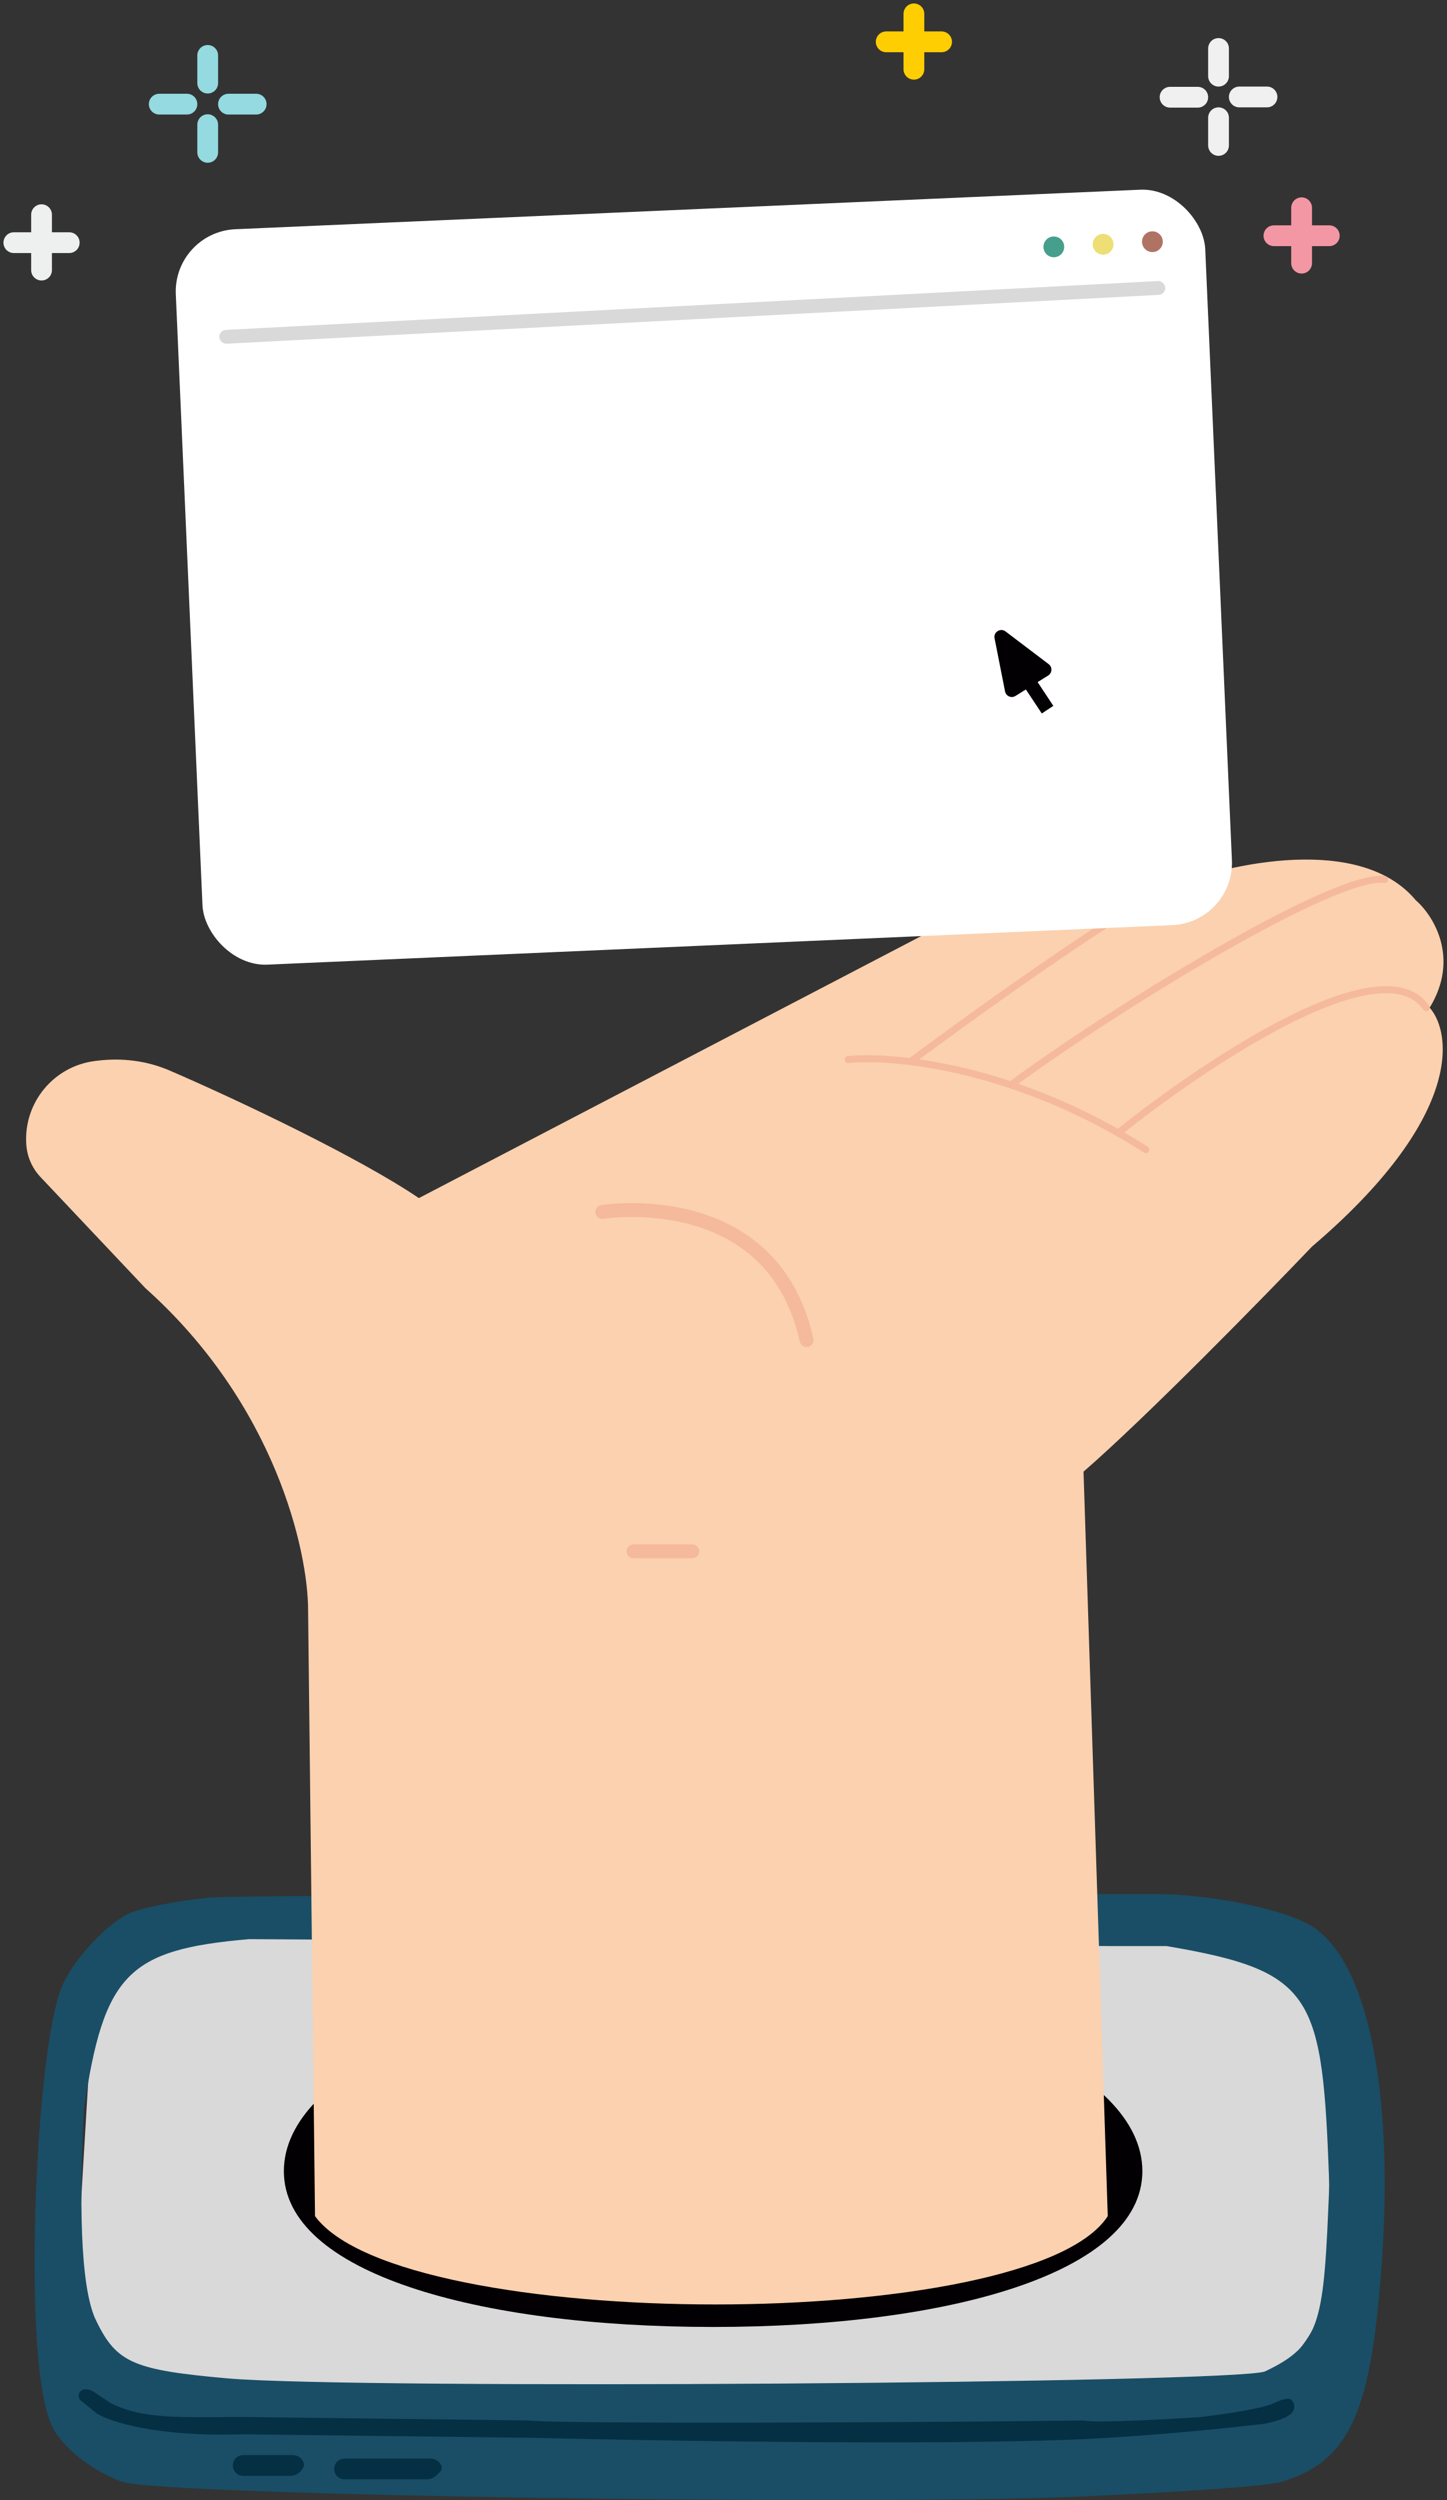 <svg width="209" height="361" viewBox="0 0 209 361" fill="none" xmlns="http://www.w3.org/2000/svg">
	<rect x="0" y="0" width="209" height="361" fill="#333333" stroke="none"/>
	<path d="M132.001 2V6" stroke="#FFCE02" stroke-width="3" stroke-linecap="round" />
	<path d="M133 6.039H136" stroke="#FFCE02" stroke-width="3" stroke-linecap="round" />
	<path d="M128 6.039H131" stroke="#FFCE02" stroke-width="3" stroke-linecap="round" />
	<path d="M132.001 7V10" stroke="#FFCE02" stroke-width="3" stroke-linecap="round" />
	<path d="M176.001 7V11" stroke="#F0F0F0" stroke-width="3" stroke-linecap="round" />
	<path d="M179 14H183" stroke="#F0F0F0" stroke-width="3" stroke-linecap="round" />
	<path d="M169 14.039H173" stroke="#F0F0F0" stroke-width="3" stroke-linecap="round" />
	<path d="M176.001 17V21" stroke="#F0F0F0" stroke-width="3" stroke-linecap="round" />
	<path d="M188.001 30V34" stroke="#F497A4" stroke-width="3" stroke-linecap="round" />
	<path d="M189 34.039H192" stroke="#F497A4" stroke-width="3" stroke-linecap="round" />
	<path d="M184 34.039H187" stroke="#F497A4" stroke-width="3" stroke-linecap="round" />
	<path d="M188.001 35V38" stroke="#F497A4" stroke-width="3" stroke-linecap="round" />
	<path d="M6.001 31V35" stroke="#EDF0EF" stroke-width="3" stroke-linecap="round" />
	<path d="M7 35.039H10" stroke="#EDF0EF" stroke-width="3" stroke-linecap="round" />
	<path d="M2 35.039H5" stroke="#EDF0EF" stroke-width="3" stroke-linecap="round" />
	<path d="M6.001 36V39" stroke="#EDF0EF" stroke-width="3" stroke-linecap="round" />
	<path d="M30 8V12" stroke="#94DAE0" stroke-width="3" stroke-linecap="round" />
	<path d="M32.999 15.039H36.999" stroke="#94DAE0" stroke-width="3" stroke-linecap="round" />
	<path d="M23 15.039H27" stroke="#94DAE0" stroke-width="3" stroke-linecap="round" />
	<path d="M30 18V22" stroke="#94DAE0" stroke-width="3" stroke-linecap="round" />
	<path
		d="M12.899 297.942C13.517 287.599 22.114 279.546 32.474 279.604L172.401 280.392C183.013 280.452 191.629 288.986 191.789 299.597L192 313.5V327C192 337.77 183.27 346.5 172.5 346.5H30.699C19.472 346.5 10.565 337.044 11.234 325.838L12.899 297.942Z"
		fill="#D9D9D9" />
	<path
		d="M165 313.5C165 328.136 137.242 336 103 336C68.758 336 41 328.136 41 313.5C41 298.864 68.758 287 103 287C137.242 287 165 298.864 165 313.5Z"
		fill="#030003" />
	<path
		d="M30.188 274.005C25.343 274.507 20.095 275.512 18.379 276.416C14.947 278.224 10.405 283.248 8.891 286.965C5.459 295.505 3.743 330.871 6.065 344.836C6.872 349.759 7.68 351.467 10.506 354.079C12.424 355.787 15.653 357.797 17.874 358.399C24.031 360.308 124.059 361.815 155.45 360.509C169.581 359.907 182.905 359.002 184.924 358.399C193.705 355.888 197.137 349.96 198.853 334.789C202.083 305.854 198.348 283.65 189.466 278.124C185.226 275.512 174.368 273.5 167 273.5C163.776 273.5 160 273.5 160 273.5V277V281C160 281 164.292 281 168.5 281C190.029 284.67 191 288 192 315.5C191.193 335.092 191 338.5 182.703 342.425C178.161 344.133 51.688 345.037 32.914 343.429C19.388 342.224 16.865 341.219 13.938 335.191C11.414 330.268 11.5 316.5 12.121 304.548C15 285 18.5 281.5 36 280C41.949 280 160 281 160 281V277V273.5C160 273.5 36 273.5 30.188 274.005Z"
		fill="#194E66" />
	<path
		d="M42.319 354.5H35.121C34.724 354.5 34.342 354.658 34.061 354.939C33.475 355.525 33.475 356.475 34.061 357.061C34.342 357.342 34.724 357.5 35.121 357.5H41.93C42.598 357.5 43.223 357.166 43.594 356.609L43.778 356.333C43.918 356.123 43.953 355.86 43.873 355.62C43.65 354.951 43.024 354.5 42.319 354.5Z"
		fill="#053044" />
	<path
		d="M62.178 355H49.761C49.472 355 49.189 355.084 48.946 355.241C48.033 355.832 48.033 357.168 48.946 357.759C49.189 357.916 49.472 358 49.761 358H61.644C62.164 358 62.663 357.797 63.036 357.435L63.542 356.944C63.814 356.68 63.881 356.27 63.708 355.933C63.413 355.36 62.822 355 62.178 355Z"
		fill="#053044" />
	<path
		d="M35 351.5C22.6 351.9 15.833 349.667 14 348.5L11.717 346.673C11.575 346.56 11.47 346.409 11.412 346.237C11.209 345.628 11.662 345 12.304 345H12.394C12.789 345 13.175 345.117 13.504 345.336L16 347C20.8 349.4 26 349 35.5 349L76.423 349.499C76.474 349.5 76.505 349.501 76.555 349.508C80.076 349.997 130.975 349.832 156.374 349.502C156.46 349.501 156.538 349.511 156.622 349.526C158.569 349.874 168.613 349.326 173.5 349C176.333 348.667 182.4 347.8 184 347C185.6 346.2 186.333 346.333 186.5 346.5C186.833 346.833 187.3 347.7 186.5 348.5C185.7 349.3 183.5 349.833 182.5 350C172.1 351.2 163.167 351.833 160 352C142 353.2 96.833 352.5 76.5 352L35 351.5Z"
		fill="#053044" />
	<path
		d="M44.5 232.5L45.5 320C58 337 149 337 160 320L156.5 212.5C165.7 204.5 182.333 187.5 189.5 180C211.1 161.6 209.833 149.333 206.5 145.5C210.9 138.3 207 132.167 204.5 130C196.5 120.4 177.5 124.667 169 128C161 120.8 147.667 126.667 142 130.5L60.5 173C52.09 167.281 34.838 159.039 24.509 154.58C21.239 153.169 17.649 152.724 14.113 153.153L13.766 153.195C7.741 153.925 3.353 159.262 3.801 165.315C3.93 167.052 4.653 168.691 5.848 169.957L21 186C39.8 202.8 44.5 224 44.5 232.5Z"
		fill="#FBD1AF" />
	<path
		d="M122.5 153C124.52 152.793 127.621 152.811 131.5 153.294M165.5 166C164.16 165.145 162.825 164.342 161.5 163.588M161.5 163.588C173.833 153.726 199.6 136.3 206 145.5M161.5 163.588C156.097 160.517 150.848 158.271 146 156.653M146 156.653C161.5 145.268 193 126 200 127M146 156.653C140.539 154.83 135.587 153.804 131.5 153.294M131.5 153.294C142.833 144.863 163.7 130.1 168.5 128.5"
		stroke="#F5B99B" stroke-linecap="round" stroke-linejoin="round" />
	<path d="M87 175C87 175 111.5 171 116.5 193.5M91.5 224H100" stroke="#F5B99B" stroke-width="2"
		stroke-linecap="round" stroke-linejoin="round" />
	<g clip-path="url(#clip0_4_56)">
		<rect x="25" y="33.492" width="148.83" height="106.29" rx="9"
			transform="rotate(-2.5 25 33.492)" fill="white" />
		<circle cx="152.212" cy="35.647" r="1.5" transform="rotate(-0.5 152.212 35.647)"
			fill="#469F8C" />
		<circle cx="159.33" cy="35.274" r="1.5" transform="rotate(-0.5 159.33 35.274)"
			fill="#EDDE75" />
		<circle cx="166.449" cy="34.901" r="1.5" transform="rotate(-0.5 166.449 34.901)"
			fill="#B07363" />
		<rect x="31.619" y="47.69" width="136.83" height="2" rx="1"
			transform="rotate(-3 31.619 47.69)" fill="#D9D9D9" />
	</g>
	<path
		d="M143.652 92.167C143.474 91.265 144.505 90.621 145.237 91.176L151.467 95.898C152.025 96.321 151.987 97.172 151.393 97.543L146.676 100.49C146.082 100.861 145.301 100.523 145.165 99.836L143.652 92.167Z"
		fill="#030003" />
	<rect x="148.828" y="96.917" width="6" height="2" transform="rotate(56.5 148.828 96.917)"
		fill="#030003" />
	<defs>
		<clipPath id="clip0_4_56">
			<rect x="25" y="33.492" width="148.83" height="106.29" rx="9"
				transform="rotate(-2.5 25 33.492)" fill="white" />
		</clipPath>
	</defs>
</svg>